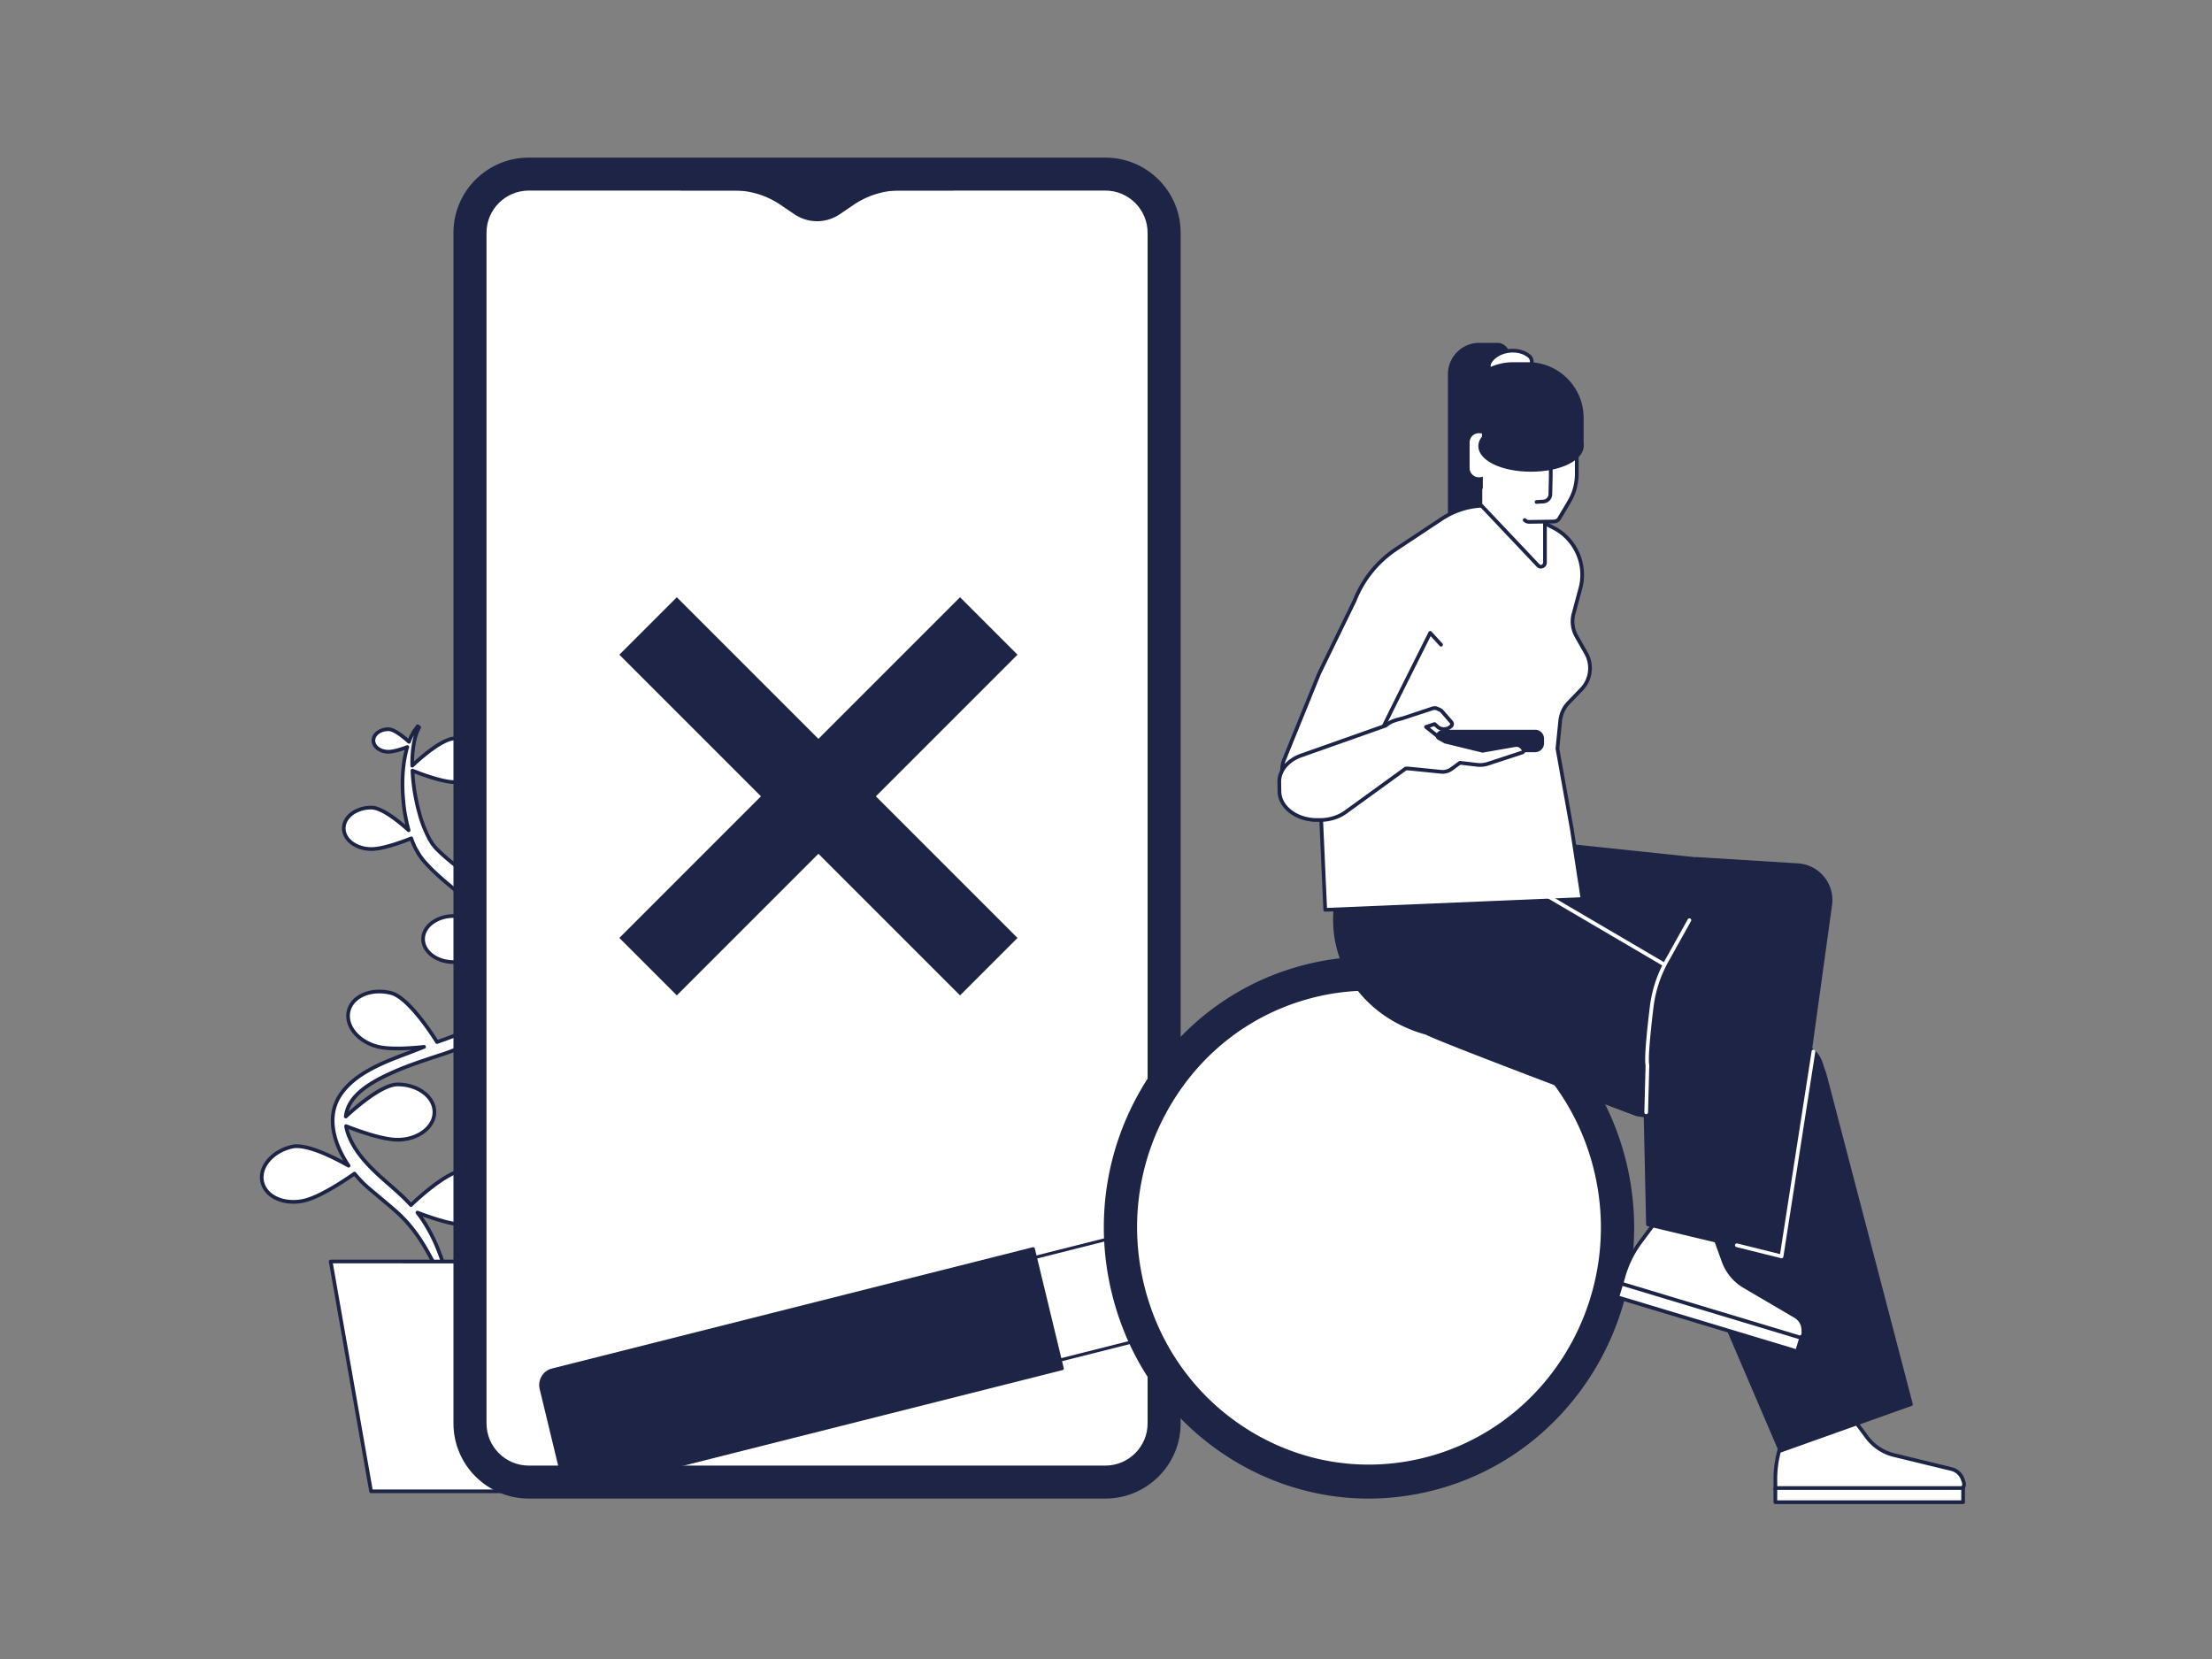 <svg xmlns="http://www.w3.org/2000/svg" viewBox="0 0 3000 2250" width="3000" height="2250"><rect x="0" y="0" width="3000" height="2250" fill="#808080" stroke="none"/><g transform="translate(352.5 982.5) rotate(0.0 228.75 521.25) scale(4.978 5.027)"><svg width="91.909" height="207.395" viewBox="0 0 91.909 207.395"><path d="M83.272 70.417c-3.834-.934-11.362 2.698-15.374 4.863.357-.948.644-1.909.866-2.867.746-3.297.815-6.555.702-9.69a68.154 68.154 0 0 0-.133-2.335l-.021-.29-.005-.072-.027-.208-.019-.139-.076-.555-.153-1.108c-.029-.342-.145-.789-.254-1.221l-.331-1.29c-.226-.859-.574-1.588-.862-2.382-1.303-3.092-3.363-5.672-5.502-7.79-1.752-1.736-3.567-3.209-5.325-4.589 2.947.556 7.309 1.198 9.98.755 4.324-.718 7.396-3.908 6.862-7.125-.534-3.218-4.472-5.245-8.796-4.527-3.412.566-8.373 6.604-10.318 9.13-1.725-1.336-3.355-2.631-4.819-3.959-.458-.391-.854-.812-1.281-1.212l-.314-.302-.078-.075c.025.031-.032-.034-.025-.024l-.082-.1-.586-.708-.291-.352c-.076-.108-.123-.203-.187-.304l-.367-.591c-.258-.347-.49-.885-.731-1.347a31.772 31.772 0 0 1-2.235-5.898c-.568-1.965-.974-3.887-1.293-5.706a51.09 51.09 0 0 1-.636-5.935c2.34.93 8.209 3.119 11.663 3.119 4.383 0 7.936-2.644 7.936-5.906s-3.553-5.906-7.936-5.906c-3.479 0-9.412 5.206-11.716 7.357a35.82 35.82 0 0 1 .028-2.272c.14-2.646.522-4.715.999-6.052.083-.353.211-.636.331-.877l.287-.621.237-.513L42.984.5l-.349.474-.432.589a4.41 4.41 0 0 0-.535.851c-.349.6-.704 1.369-1.04 2.282-1.381-1.245-4.004-3.402-5.612-3.402-2.257 0-4.087 1.362-4.087 3.042s1.83 3.042 4.087 3.042c1.441 0 3.701-.741 5.149-1.277a29.054 29.054 0 0 0-.624 2.514c-.549 2.774-.837 6.213-.604 10.141.141 1.96.304 4.06.76 6.245.215 1.154.487 2.337.832 3.544-2.581-2.309-7.265-6.108-10.156-6.108-4.152 0-7.518 2.505-7.518 5.595s3.366 5.595 7.518 5.595c3.19 0 8.556-1.971 10.878-2.887.135.371.264.74.417 1.115.265.595.464 1.166.858 1.826l.545.964.28.474.269.369.541.743.136.187.034.047.157.182.083.091.333.365c.45.48.887.997 1.363 1.458 1.867 1.914 3.949 3.637 6.016 5.352 4.111 3.418 8.415 6.764 10.569 11.352.222.577.542 1.172.703 1.739l.258.85c.05.158.102.317.148.491-2.897-2.577-7.982-6.656-11.14-6.656-4.614 0-8.354 2.784-8.354 6.217 0 3.434 3.74 6.217 8.354 6.217 3.34 0 8.824-1.944 11.606-3.021.074.639.143 1.279.197 1.918.245 2.874.27 5.776-.193 8.524-.229 1.371-.598 2.695-1.134 3.909-.12.333-.266.548-.391.833-2.533 5.327-9.015 7.44-14.646 9.402-1.766-2.78-7.972-12.096-12.537-13.231-5.374-1.336-10.536.824-11.531 4.823s2.557 8.324 7.931 9.66c3.307.822 8.835.455 12.602.051l-.075.03c-7.46 3.049-17.466 5.66-22.438 12.489-4.363 5.992-2.113 13.627 1.953 19.538-3.955-2.21-11.537-6.018-15.418-5.128-5.397 1.238-9.026 5.499-8.104 9.515.922 4.017 6.044 6.269 11.442 5.03 4.363-1.001 11.22-5.566 13.689-7.28 1.245 1.518 2.583 2.871 3.913 3.979l5.62 4.682c.871.734 1.733 1.467 2.485 2.171.381.336.776.734 1.165 1.123.176.179.428.418.538.544l.511.557c1.335 1.497 2.533 3.025 3.546 4.555 2.034 3.059 3.535 5.969 4.698 8.406a122.378 122.378 0 0 1 2.548 5.77l.86 2.085.481-.136-.381-2.232a60.642 60.642 0 0 0-1.532-6.249c-.381-1.339-.899-2.795-1.512-4.369a41.413 41.413 0 0 0-2.307-4.991c-.948-1.732-2.04-3.564-3.469-5.328l-.05-.062c3.489 1.321 9.535 3.383 13.298 3.383 5.538 0 10.027-3.341 10.027-7.462s-4.489-7.462-10.027-7.462c-4.515 0-12.317 6.952-15.045 9.52-.15-.164-.301-.327-.468-.497a50.019 50.019 0 0 0-2.557-2.512c-4.873-4.416-10.468-8.48-13.401-14.55a16.677 16.677 0 0 1-.485-1.094 12.688 12.688 0 0 1-.751-2.636c3.309 1.284 9.99 3.665 14.035 3.665 5.538 0 10.027-3.341 10.027-7.462s-4.489-7.462-10.027-7.462c-4.08 0-10.841 5.674-14.119 8.663.651-5.973 7.265-9.499 13.166-12.071 4.411-1.923 9.011-3.362 13.582-4.846 4.776-1.551 9.655-4.106 13.548-7.427.339-.27.655-.58.957-.917.31-.352.608-.598.924-1.046l.353-.464.176-.232.192-.301c.128-.21.268-.427.401-.643 2.797 1.965 8.986 6.086 13.045 7.075 5.38 1.31 10.532-.874 11.508-4.878.976-3.999-2.595-8.307-7.975-9.617z" fill="#fff"/><path d="M51.658 155.558a.5.5 0 0 1-.462-.31l-.86-2.084a122.254 122.254 0 0 0-2.537-5.748c-.964-2.021-2.497-5.086-4.663-8.343-.979-1.477-2.157-2.99-3.503-4.499l-.507-.553a6.752 6.752 0 0 0-.312-.317l-.214-.214c-.402-.403-.776-.779-1.139-1.099a64.859 64.859 0 0 0-2.476-2.164l-5.619-4.681a30.37 30.37 0 0 1-3.685-3.691c-2.913 2-9.28 6.131-13.485 7.096-1.02.234-2.052.353-3.069.353-4.576 0-8.182-2.314-8.972-5.758-.482-2.101.153-4.315 1.789-6.235 1.6-1.878 3.976-3.256 6.69-3.879.42-.096.892-.145 1.403-.145 3.607 0 8.96 2.442 12.658 4.393-2.506-4.208-5.686-11.877-.889-18.466 4.136-5.68 11.654-8.494 18.287-10.978l1.187-.445c-4.012.264-7.212.144-9.28-.37-2.703-.672-5.054-2.092-6.62-3.999-1.601-1.95-2.196-4.175-1.676-6.267.833-3.348 4.385-5.598 8.839-5.598 1.093 0 2.203.138 3.297.41 4.47 1.111 10.167 9.287 12.625 13.114l.146-.051c5.378-1.869 11.473-3.988 13.838-8.963.048-.109.105-.22.163-.331.072-.139.146-.279.21-.457.509-1.156.879-2.431 1.112-3.822.404-2.397.466-5.144.188-8.398a53.945 53.945 0 0 0-.124-1.263c-3.042 1.15-8.015 2.823-11.182 2.823-4.882 0-8.854-3.013-8.854-6.717s3.972-6.717 8.854-6.717c2.791 0 6.844 2.844 10.146 5.633-.083-.222-.184-.45-.289-.686a14.414 14.414 0 0 1-.293-.691c-1.939-4.127-5.805-7.326-9.542-10.418l-.978-.811c-2.016-1.672-4.1-3.402-5.955-5.305-.31-.3-.612-.634-.913-.966-.152-.168-.304-.336-.457-.499l-.587-.653a5.564 5.564 0 0 1-.061-.08l-.945-1.299-.855-1.486c-.302-.506-.496-.966-.683-1.411-.064-.152-.128-.304-.196-.458-.094-.229-.176-.45-.255-.667-2.847 1.101-7.58 2.734-10.582 2.734-4.421 0-8.018-2.734-8.018-6.094 0-3.361 3.597-6.095 8.018-6.095 2.549 0 6.244 2.604 9.259 5.162a40.74 40.74 0 0 1-.427-2.006c-.444-2.128-.61-4.113-.767-6.301-.214-3.621-.002-7.171.613-10.274.11-.545.235-1.088.374-1.622-1.47.502-3.194.982-4.409.982-2.529 0-4.587-1.589-4.587-3.542S32.485.79 35.014.79c1.514 0 3.683 1.564 5.405 3.053.262-.641.536-1.206.814-1.685.16-.351.38-.657.572-.905L42.578.2a.5.5 0 0 1 .696-.109l.405.293a.5.5 0 0 1 .161.615l-.523 1.134a3.454 3.454 0 0 0-.298.782c-.514 1.449-.859 3.547-.986 5.964a28.7 28.7 0 0 0-.031 1.111c3.11-2.81 8.016-6.723 11.22-6.723 4.651 0 8.436 2.874 8.436 6.406s-3.784 6.406-8.436 6.406c-3.216 0-8.413-1.826-11.121-2.87a51.25 51.25 0 0 0 .587 5.103c.367 2.092.786 3.941 1.28 5.648a31.121 31.121 0 0 0 2.202 5.813l.198.394c.161.326.328.664.488.88l.467.752c.028.049.057.099.095.153l.915 1.105.008.007.391.376c.152.142.305.292.458.442.258.253.518.508.801.75 1.386 1.256 2.923 2.484 4.406 3.637 2.554-3.269 7.013-8.372 10.325-8.921a11.055 11.055 0 0 1 1.817-.151c3.951 0 7.057 2.093 7.554 5.089.578 3.484-2.685 6.939-7.273 7.701-2.022.337-5.46.023-8.22-.419 1.275 1.037 2.578 2.16 3.835 3.405 2.609 2.583 4.444 5.183 5.611 7.95.102.279.201.528.301.777.209.524.425 1.066.584 1.672l.333 1.292c.126.504.236.941.267 1.303l.272 1.99.008.1.021.29c.058.775.103 1.56.134 2.351.097 2.678.103 6.213-.714 9.82a23.245 23.245 0 0 1-.469 1.722c3.653-1.897 9.318-4.479 13.096-4.479a6.39 6.39 0 0 1 1.512.165c2.706.659 5.063 2.068 6.638 3.968 1.61 1.942 2.216 4.165 1.706 6.258-.821 3.374-4.388 5.64-8.874 5.64-1.073 0-2.163-.133-3.237-.395-3.869-.942-9.5-4.568-12.782-6.849l-.517.766-.353.464a6.018 6.018 0 0 1-.651.757c-.098.102-.196.203-.296.316a8.272 8.272 0 0 1-1.021.977c-3.732 3.185-8.604 5.856-13.705 7.512l-1.244.403c-4.082 1.321-8.304 2.687-12.292 4.426-5.492 2.395-11.164 5.466-12.582 10.24 3.743-3.291 9.554-7.79 13.335-7.79 5.805 0 10.527 3.571 10.527 7.961s-4.722 7.962-10.527 7.962c-3.768 0-9.675-1.98-13.359-3.371.137.547.317 1.101.539 1.656.144.359.302.713.47 1.062 2.347 4.855 6.504 8.469 10.525 11.963a178.19 178.19 0 0 1 2.762 2.434 50.86 50.86 0 0 1 2.583 2.537l.13.134c3.29-3.058 10.564-9.312 15.021-9.312 5.805 0 10.527 3.572 10.527 7.962s-4.722 7.962-10.527 7.962c-3.322 0-8.368-1.569-11.864-2.821 1.063 1.489 1.887 2.925 2.523 4.088a42.054 42.054 0 0 1 2.336 5.052c.685 1.756 1.17 3.159 1.526 4.411.8 2.642 1.244 4.75 1.542 6.291l.383 2.243a.5.5 0 0 1-.357.565l-.481.136a.37.37 0 0 1-.137.024zm-25.884-34.872c.146 0 .289.063.387.183 1.196 1.459 2.526 2.812 3.846 3.911l5.62 4.683c.842.709 1.727 1.46 2.507 2.19.367.322.758.714 1.143 1.101l.241.24c.139.137.277.274.353.361l.504.55a41.254 41.254 0 0 1 3.594 4.616c2.2 3.31 3.755 6.417 4.732 8.467a124.382 124.382 0 0 1 2.559 5.794l.013.03-.006-.038a59.92 59.92 0 0 0-1.518-6.188c-.35-1.229-.826-2.603-1.5-4.332a41.257 41.257 0 0 0-2.281-4.934c-.811-1.481-1.932-3.417-3.418-5.252-.142-.176-.174-.456-.042-.639s.345-.286.557-.206c3.304 1.251 9.402 3.351 13.121 3.351 5.253 0 9.527-3.123 9.527-6.962s-4.274-6.962-9.527-6.962c-4.392 0-12.364 7.182-14.702 9.384a.5.5 0 0 1-.71-.026 18.136 18.136 0 0 0-.456-.484 49.052 49.052 0 0 0-2.537-2.493c-.897-.813-1.82-1.615-2.746-2.419-4.097-3.561-8.333-7.243-10.77-12.283-.179-.37-.346-.745-.499-1.126a13.281 13.281 0 0 1-.78-2.739.5.5 0 0 1 .674-.549c3.495 1.356 9.941 3.631 13.854 3.631 5.253 0 9.527-3.123 9.527-6.962 0-3.838-4.274-6.961-9.527-6.961-3.991 0-10.968 5.967-13.782 8.533a.5.5 0 0 1-.834-.424c.666-6.111 7.18-9.736 13.463-12.476 4.034-1.759 8.279-3.132 12.384-4.46l1.243-.403c4.979-1.616 9.73-4.22 13.378-7.332.309-.246.602-.526.909-.87.107-.122.216-.235.325-.347.193-.2.376-.389.563-.653l1.104-1.613a.503.503 0 0 1 .713-.146c2.529 1.777 8.846 6.017 12.876 6.998a12.7 12.7 0 0 0 3.001.366c4.017 0 7.192-1.959 7.902-4.876.433-1.779-.101-3.691-1.504-5.384-1.438-1.735-3.607-3.026-6.105-3.634-.371-.09-.8-.136-1.275-.136-3.971 0-10.315 3.104-13.744 4.953a.498.498 0 0 1-.705-.616c.341-.903.625-1.847.847-2.804.791-3.492.784-6.943.69-9.559a67.192 67.192 0 0 0-.132-2.316l-.144-1.233-.153-1.107c-.027-.307-.127-.705-.224-1.089l-.351-1.366c-.143-.545-.339-1.035-.546-1.554a25.88 25.88 0 0 1-.302-.782c-1.106-2.621-2.87-5.116-5.384-7.605-1.731-1.715-3.562-3.201-5.282-4.552a.498.498 0 0 1-.146-.6.499.499 0 0 1 .548-.285c2.164.408 5.269.894 7.778.894.781 0 1.463-.047 2.027-.141 4.045-.671 6.939-3.61 6.451-6.55-.409-2.465-3.171-4.253-6.568-4.253-.546 0-1.103.046-1.653.138-3.318.55-8.497 6.983-10.004 8.941a.502.502 0 0 1-.702.09c-1.618-1.253-3.326-2.603-4.849-3.983-.291-.248-.566-.518-.84-.787-.148-.145-.295-.29-.446-.431l-.383-.369a.563.563 0 0 1-.079-.08l-.958-1.159a2.56 2.56 0 0 1-.165-.256l-.429-.693c-.191-.255-.378-.633-.558-1l-.192-.381a32.128 32.128 0 0 1-2.274-5.998c-.502-1.734-.929-3.618-1.303-5.75a51.87 51.87 0 0 1-.644-5.997.502.502 0 0 1 .684-.489c2.332.927 8.116 3.083 11.479 3.083 4.1 0 7.436-2.425 7.436-5.406s-3.335-5.406-7.436-5.406c-3.377 0-9.561 5.528-11.375 7.222a.501.501 0 0 1-.842-.357 36.032 36.032 0 0 1 .028-2.304c.126-2.383.46-4.485.947-5.961a15.16 15.16 0 0 0-.886 1.997.501.501 0 0 1-.804.199C37.979 2.983 36.056 1.79 35.01 1.79c-1.978 0-3.587 1.14-3.587 2.542 0 1.401 1.609 2.542 3.587 2.542 1.038 0 2.805-.442 4.975-1.246a.5.5 0 0 1 .653.611 28.83 28.83 0 0 0-.613 2.47c-.599 3.019-.805 6.482-.596 10.013.154 2.145.317 4.094.75 6.172.225 1.205.501 2.382.824 3.508a.5.5 0 0 1-.814.511c-4.249-3.8-7.829-5.98-9.823-5.98-3.87 0-7.018 2.286-7.018 5.095s3.148 5.094 7.018 5.094c3.125 0 8.52-1.995 10.694-2.852a.5.5 0 0 1 .654.294l.087.242c.103.284.205.568.322.856.065.145.132.303.198.462.182.432.354.84.626 1.296l1.068 1.77.916 1.207.333.365c.153.163.309.334.465.507.286.316.573.635.877.929 1.828 1.875 3.892 3.587 5.888 5.243l.977.81c3.823 3.163 7.775 6.433 9.824 10.797.096.246.192.461.288.677.165.371.334.754.444 1.138l.255.842c.054.169.105.331.152.505a.5.5 0 0 1-.814.504c-2.743-2.438-7.793-6.53-10.808-6.53-4.331 0-7.854 2.564-7.854 5.717s3.523 5.717 7.854 5.717c3.225 0 8.543-1.872 11.426-2.987a.502.502 0 0 1 .677.409c.075.645.144 1.289.198 1.933.285 3.34.22 6.169-.198 8.649-.247 1.473-.641 2.829-1.17 4.028-.068.192-.159.37-.25.545-.048.093-.097.186-.142.288-2.551 5.366-8.856 7.558-14.419 9.492l-.52.181a.5.5 0 0 1-.586-.204c-3.637-5.725-8.761-12.149-12.235-13.013a12.712 12.712 0 0 0-3.056-.38c-3.987 0-7.149 1.944-7.869 4.839-.442 1.777.083 3.691 1.479 5.391 1.43 1.742 3.592 3.043 6.088 3.663 2.51.625 6.908.632 12.428.04a.498.498 0 0 1 .244.959 159.524 159.524 0 0 1-4.469 1.723c-6.501 2.434-13.87 5.192-17.829 10.63-5.144 7.063-.342 15.613 1.961 18.96a.501.501 0 0 1-.656.72c-3.473-1.941-9.894-5.196-13.883-5.196-.436 0-.833.04-1.179.12-2.506.575-4.691 1.837-6.153 3.553-1.426 1.674-1.985 3.579-1.576 5.363.684 2.98 3.897 4.982 7.997 4.982.942 0 1.899-.11 2.845-.327 4.228-.97 10.86-5.36 13.516-7.203a.545.545 0 0 1 .293-.09z" fill="#1d2445"/><path d="M66.281 206.895h-36l-11-62h58z" fill="#fff"/><path d="M66.28 207.395h-36a.499.499 0 0 1-.492-.413l-11-62a.5.5 0 0 1 .492-.588h58a.497.497 0 0 1 .492.588l-11 62a.498.498 0 0 1-.492.413zm-35.581-1h35.162l10.822-61H19.877z" fill="#1d2445"/></svg></g><g transform="translate(615.0 213.75) rotate(0.0 493.125 909.375) scale(4.981 4.969)"><svg width="198" height="366" viewBox="0 0 198 366"><path d="M20.5 361.5h157c8.837 0 16-7.163 16-16v-325c0-8.837-7.163-16-16-16h-157c-8.837 0-16 7.163-16 16v325c0 8.837 7.163 16 16 16z" fill="#fff"/><g fill="#1d2445"><path d="M177.5 366h-157C9.196 366 0 356.804 0 345.5v-325C0 9.196 9.196 0 20.5 0h157C188.804 0 198 9.196 198 20.5v325c0 11.304-9.196 20.5-20.5 20.5zM20.5 9C14.159 9 9 14.159 9 20.5v325c0 6.341 5.159 11.5 11.5 11.5h157c6.341 0 11.5-5.159 11.5-11.5v-325c0-6.341-5.159-11.5-11.5-11.5z"/><path d="M99 2.228H58.683l3.15 6.719h14.43c4.554 0 9.002 1.369 12.768 3.93l3.798 2.582a10.976 10.976 0 0 0 12.344 0l3.798-2.582a22.704 22.704 0 0 1 12.768-3.93h14.43l3.15-6.719z"/></g></svg></g><g transform="translate(731.25 1297.5) rotate(0.0 742.5 367.5) scale(4.219 4.248)"><svg width="351.99" height="173.01" viewBox="0 0 351.99 173.01"><path d="m189.52 88.46 7.98 32.79-71.09 17.81-7.98-32.79z" fill="#fff"/><g fill="#1d2445"><path d="M126.41 139.56c-.09 0-.18-.02-.26-.07a.515.515 0 0 1-.23-.31l-7.98-32.79c-.06-.27.1-.54.36-.6l71.09-17.81c.13-.03.27-.01.38.06s.2.18.23.31l7.98 32.79c.06.27-.1.54-.36.6l-71.09 17.81s-.08.02-.12.02zm-7.37-32.93 7.74 31.82 70.12-17.57-7.74-31.82z"/><path d="M7.62 166.64.64 137.93c-.64-2.64.94-5.3 3.54-5.95l154.64-38.74 9.31 38.26-154.64 38.74c-2.6.65-5.23-.96-5.87-3.6z"/><path d="M12.32 170.88c-.95 0-1.89-.26-2.73-.77-1.24-.75-2.11-1.94-2.45-3.36s-6.98-28.7-6.98-28.7c-.71-2.9 1.05-5.84 3.91-6.56l154.64-38.74c.13-.03.27-.01.38.06s.2.18.23.31l9.31 38.26c.06.27-.1.54-.36.6L13.61 170.72c-.43.11-.86.16-1.29.16zm-4.21-4.36c.28 1.16.99 2.13 2 2.74.99.6 2.15.77 3.26.49l154.16-38.62-9.07-37.29L4.31 132.46c-2.33.58-3.75 2.98-3.18 5.35z"/></g><ellipse cx="266.76" cy="86.49" fill="#fff" rx="79.87" ry="81.06"/><path d="M266.61 172.51c-15.25 0-30.26-4.21-43.65-12.42-19.37-11.87-33.02-30.69-38.45-52.99-5.42-22.3-1.97-45.4 9.73-65.06s30.24-33.52 52.21-39.02C291.8-8.34 337.81 19.86 349 65.89s-16.59 92.72-61.95 104.08a84.496 84.496 0 0 1-20.46 2.54zm.15-162.17c-5.94 0-11.96.72-17.98 2.23-19.46 4.87-35.88 17.15-46.24 34.56s-13.42 37.87-8.62 57.62 16.89 36.41 34.05 46.93c17.15 10.52 37.31 13.62 56.77 8.75 40.16-10.06 64.78-51.41 54.86-92.17-8.43-34.66-39.15-57.9-72.84-57.9z" fill="#1d2445"/><path d="M266.61 173.01c-15.4 0-30.58-4.32-43.91-12.49-19.48-11.94-33.22-30.87-38.67-53.3-5.45-22.42-1.98-45.66 9.79-65.44 11.77-19.77 30.42-33.71 52.52-39.25 21.86-5.48 44.58-2.04 63.98 9.68C330.09 24.15 344 43.17 349.5 65.77c11.26 46.29-16.69 93.26-62.31 104.68a85.055 85.055 0 0 1-20.58 2.56zM266.83.99c-6.75 0-13.54.83-20.25 2.51-21.84 5.47-40.27 19.25-51.9 38.79-11.63 19.55-15.07 42.52-9.68 64.69s18.97 40.88 38.22 52.68c13.17 8.08 28.18 12.34 43.39 12.35 6.85 0 13.69-.85 20.33-2.52 45.09-11.3 72.71-57.72 61.58-103.48-5.43-22.34-19.19-41.14-38.72-52.94C296.58 5.09 281.81 1 266.83 1zm-.21 162.18c-13.6 0-26.98-3.75-38.92-11.07-17.27-10.58-29.44-27.36-34.27-47.24-4.83-19.87-1.75-40.47 8.68-57.99s26.96-29.88 46.55-34.78a74.46 74.46 0 0 1 18.1-2.24c34.83 0 64.98 23.97 73.33 58.29 9.98 41.03-14.79 82.65-55.22 92.78a75.296 75.296 0 0 1-18.24 2.26zm.13-152.33c-5.99 0-12 .74-17.85 2.21-19.33 4.84-35.64 17.03-45.93 34.33s-13.34 37.63-8.56 57.24c4.77 19.62 16.78 36.17 33.82 46.62 17.04 10.44 37.06 13.53 56.39 8.69 39.9-10 64.35-51.07 54.5-91.57-8.24-33.87-37.99-57.52-72.36-57.52z" fill="#1d2445"/></svg></g><g transform="translate(840.0 810.0) rotate(0.0 270.0 270.0) scale(5.009 5.009)"><svg width="107.802" height="107.802" viewBox="0 0 107.802 107.802"><g fill="#1D2445"><path d="M0 15.557 15.556.001l92.245 92.245-15.556 15.556z"/><path d="M0 92.246 92.243 0 107.8 15.557l-92.245 92.245z"/></g></svg></g><g transform="translate(1732.5 465.0) rotate(0.0 466.875 787.5) scale(5.024 5.043)"><svg width="185.872" height="312.289" viewBox="0 0 185.872 312.289"><path d="m144.189 190.146-28.075-18.566 13.522-5.835 4.803-14.977c.86-4.619-2.327-9.804-6.984-10.397l-62.561-6.574c-2.103-.245-6.893-.141-12.649.131-5.742-2.766-9.919-4.732-9.919-4.732l-4.255 5.573c-10.695.728-20.373 1.546-20.373 1.546L15.795 151.1c-2.154 16.735 9.022 30.295 24.507 34.492 2.111 1.454 56.727 21.883 56.727 21.883l36.349 5.73 11.654-10.562c3.056-3.569 2.892-9.653-.843-12.497z" fill="#1d2445"/><path d="M133.378 213.705a.512.512 0 0 1-.078-.006l-36.35-5.729a.658.658 0 0 1-.097-.025c-2.209-.827-53.608-20.061-56.752-21.889-16.675-4.552-26.871-18.941-24.803-35.019l1.903-14.787a.501.501 0 0 1 .454-.435c.096-.009 9.666-.814 20.155-1.53l4.117-5.394a.499.499 0 0 1 .61-.148s4.123 1.94 9.809 4.678c6.459-.302 10.696-.344 12.604-.122l62.556 6.574c2.2.28 4.197 1.519 5.635 3.488 1.588 2.179 2.256 4.981 1.787 7.498l-4.817 15.037a.503.503 0 0 1-.278.307l-12.673 5.469 27.304 18.057c1.784 1.357 2.893 3.43 3.15 5.854.285 2.681-.539 5.441-2.203 7.385l-11.698 10.607a.498.498 0 0 1-.335.13zm-36.221-6.716 36.063 5.685 11.477-10.401c1.445-1.693 2.181-4.172 1.925-6.584-.229-2.148-1.199-3.976-2.734-5.146l-28.048-18.547a.502.502 0 0 1 .077-.876l13.313-5.745 4.732-14.76c.404-2.19-.198-4.704-1.628-6.664-1.272-1.746-3.027-2.842-4.942-3.085l-62.55-6.573c-1.859-.216-6.115-.171-12.573.133a.435.435 0 0 1-.24-.049 1444.768 1444.768 0 0 0-9.55-4.557l-4.01 5.252a.498.498 0 0 1-.363.195c-9.352.636-18.022 1.349-19.963 1.511l-1.852 14.386c-2.006 15.591 7.921 29.55 24.142 33.945a.531.531 0 0 1 .153.07c1.689 1.165 41.361 16.121 56.571 21.81z" fill="#1d2445"/><path d="m185.291 306.467-.287-.825a4.316 4.316 0 0 0-3.063-2.778l-15.496-3.746a12.923 12.923 0 0 1-7.335-4.851l-3.562-4.791a4.318 4.318 0 0 0-3.465-1.741h-14.097v3.004l-1.822 4.985a28.76 28.76 0 0 0-1.746 10.131l.023 2.527h21.936l.001.001h27.551c.992 0 1.688-.979 1.362-1.916z" fill="#fff"/><path d="m183.928 308.883-49.487-.001a.5.5 0 0 1-.5-.495l-.023-2.527a29.145 29.145 0 0 1 1.776-10.309l1.791-4.901v-2.916a.5.5 0 0 1 .5-.5h14.098c1.516 0 2.961.727 3.866 1.944l3.563 4.789a12.44 12.44 0 0 0 7.051 4.664l15.496 3.746a4.795 4.795 0 0 1 3.418 3.101l.287.825a1.92 1.92 0 0 1-.252 1.763c-.37.519-.947.817-1.584.817zm-48.992-1.001 48.992.001c.31 0 .589-.145.769-.396a.929.929 0 0 0 .121-.855l-.287-.825a3.798 3.798 0 0 0-2.707-2.456l-15.496-3.746a13.447 13.447 0 0 1-7.619-5.04l-3.563-4.789a3.832 3.832 0 0 0-3.063-1.541h-13.598v2.505a.532.532 0 0 1-.03.172l-1.821 4.984a28.15 28.15 0 0 0-1.716 9.955z" fill="#1d2445"/><path d="M134.416 307.982h50.683v3.807h-50.683z" fill="#fff"/><path d="M185.1 312.289h-50.684a.5.5 0 0 1-.5-.5v-3.808a.5.5 0 0 1 .5-.5H185.1a.5.5 0 0 1 .5.5v3.808a.5.5 0 0 1-.5.5zm-50.184-1H184.6v-2.808h-49.684zm.879-13.366 35.209-12.498-23.212-88.434c-2.214-7.413-6.453-8.124-11.604-6.429l-25.998 8.553-.061 29.003a48.869 48.869 0 0 0 4.377 20.319z" fill="#1d2445"/><path d="M135.794 298.423a.5.5 0 0 1-.459-.303l-21.289-49.486a49.03 49.03 0 0 1-4.418-20.518l.061-29.003a.5.5 0 0 1 .344-.474l25.998-8.553c1.613-.531 3.008-.789 4.265-.789 3.849 0 6.457 2.47 7.976 7.55l23.216 88.45a.5.5 0 0 1-.316.599l-35.209 12.498a.5.5 0 0 1-.169.029zm-25.106-98.946-.06 28.642a48.052 48.052 0 0 0 4.332 20.111l21.108 49.065 34.334-12.188-23.095-87.989c-1.389-4.647-3.618-6.82-7.013-6.82-1.148 0-2.441.242-3.952.738zM62.139 48.633H46.53V8.43A7.93 7.93 0 0 1 54.46.5h4.904a2.776 2.776 0 0 1 2.776 2.776v45.357z" fill="#1d2445"/><path d="M62.139 49.134H46.53a.5.5 0 0 1-.5-.5V8.43c0-4.649 3.782-8.43 8.43-8.43h4.903a3.28 3.28 0 0 1 3.275 3.275v45.358a.499.499 0 0 1-.499.501zm-15.109-1h14.609V3.275A2.278 2.278 0 0 0 59.364 1H54.46c-4.098 0-7.431 3.333-7.431 7.43v39.704z" fill="#1d2445"/><path d="m75.588 109.117.757-7.508a8.115 8.115 0 0 1 2.246-4.833l3.517-3.63a8.116 8.116 0 0 0 1.218-9.673l-2.583-4.522a8.116 8.116 0 0 1-.789-6.141l1.835-6.798a14.105 14.105 0 0 0-7.144-16.208l-11.263-5.819-6.522-.195a21.571 21.571 0 0 0-12.529 3.559l-12.225 8.07a29.708 29.708 0 0 0-11.264 13.902c-.014.028-.032.053-.046.082l-9.513 19.448-9.495 23.277a6.817 6.817 0 0 0 2.666 8.335l1.824 1.154a6.446 6.446 0 0 0 5.473.675c.02 3.318.048 5.688.048 5.688l1.105 24.508 69.46-2.901-2.88-18.793z" fill="#fff"/><path d="M12.904 152.984a.499.499 0 0 1-.499-.478L11.3 128a940.29 940.29 0 0 1-.045-5.057 7.01 7.01 0 0 1-5.245-.906l-1.824-1.154a7.312 7.312 0 0 1-2.861-8.947L10.82 88.66l9.527-19.479C22.672 63.318 26.633 58.43 31.83 55l12.226-8.07a21.91 21.91 0 0 1 12.818-3.642l6.522.195a.505.505 0 0 1 .215.056l11.263 5.819c6.065 3.134 9.176 10.191 7.396 16.782l-1.835 6.798a7.57 7.57 0 0 0 .74 5.764l2.584 4.521c1.89 3.31 1.357 7.532-1.293 10.27l-3.517 3.63a7.648 7.648 0 0 0-2.108 4.535l-.75 7.438 3.884 21.605 2.882 18.806a.504.504 0 0 1-.473.577l-69.46 2.9h-.02zm-1.153-31.195a.497.497 0 0 1 .5.497c.02 3.315.048 5.685.048 5.686l1.082 23.992 68.403-2.856-2.795-18.24-3.895-21.662a.499.499 0 0 1-.005-.139l.758-7.508a8.65 8.65 0 0 1 2.384-5.131l3.517-3.63c2.344-2.42 2.813-6.153 1.143-9.078l-2.584-4.521a8.565 8.565 0 0 1-.836-6.521l1.835-6.797c1.657-6.141-1.241-12.715-6.891-15.634L63.253 44.48l-6.408-.191a20.939 20.939 0 0 0-12.238 3.476l-12.226 8.07a29.092 29.092 0 0 0-11.075 13.668 1.589 1.589 0 0 1-.055.109l-9.52 19.456-9.481 23.245a6.313 6.313 0 0 0 2.471 7.725l1.824 1.154a6.009 6.009 0 0 0 5.051.622.488.488 0 0 1 .155-.025z" fill="#1d2445"/><path d="M59.065 8.195a2 2 0 0 1-1.732-2.997c.818-1.423 2.497-2.517 4.491-2.927 2.216-.456 4.415-.021 6.033 1.193a1.999 1.999 0 1 1-2.401 3.199c-.691-.519-1.751-.695-2.827-.474-.976.201-1.632.66-1.828 1.002a1.997 1.997 0 0 1-1.736 1.004z" fill="#fff"/><path d="M59.066 8.695c-.436 0-.865-.115-1.244-.333a2.506 2.506 0 0 1-.922-3.413c.889-1.546 2.692-2.73 4.824-3.168 2.351-.481 4.711-.011 6.434 1.283.534.399.881.984.975 1.646a2.482 2.482 0 0 1-.475 1.854c-.794 1.06-2.436 1.3-3.501.499-.565-.424-1.498-.575-2.426-.384-.907.187-1.398.594-1.495.761a2.509 2.509 0 0 1-2.17 1.255zm4.474-6.101c-.534 0-1.077.056-1.615.167-1.855.381-3.41 1.386-4.158 2.687a1.503 1.503 0 0 0 .554 2.048c.696.401 1.652.136 2.048-.553.314-.55 1.163-1.038 2.161-1.243 1.206-.249 2.434-.032 3.228.563.645.486 1.619.341 2.1-.299.241-.321.343-.716.286-1.112s-.265-.747-.585-.987c-1.108-.832-2.497-1.271-4.019-1.271z" fill="#1d2445"/><path d="m58.868 36.22 23.291-8.329v-7.72c0-7.987-6.474-14.461-14.461-14.461h-4.104c-7.987 0-14.461 6.474-14.461 14.461v6.314c.001 5.376 4.359 9.735 9.735 9.735z" fill="#1d2445"/><path d="M58.868 36.72c-5.644 0-10.234-4.591-10.234-10.234v-6.314c0-8.249 6.712-14.961 14.961-14.961h4.104c8.249 0 14.961 6.712 14.961 14.961v7.72a.502.502 0 0 1-.332.471l-23.291 8.329a.535.535 0 0 1-.169.028zm4.727-30.51c-7.698 0-13.961 6.263-13.961 13.961v6.314c0 5.063 4.097 9.188 9.148 9.234l22.877-8.182V20.17c0-7.698-6.263-13.961-13.961-13.961h-4.103z" fill="#1d2445"/><path d="M72.22 59.086V26.724H54.792v16.751L70.33 59.84c.681.718 1.89.236 1.89-.754z" fill="#fff"/><path d="M71.116 60.684c-.436 0-.844-.178-1.149-.499L54.43 43.819a.501.501 0 0 1-.138-.345v-16.75a.5.5 0 0 1 .5-.5H72.22a.5.5 0 0 1 .5.5v32.361c0 .449-.178.862-.5 1.163a1.635 1.635 0 0 1-1.104.436zM55.292 43.275l15.399 16.22c.35.368.65.204.847.022a.572.572 0 0 0 .182-.432v-31.86H55.292z" fill="#1d2445"/><path d="M66.749 47.648a1.71 1.71 0 0 0 1.216.492l6.661-.097a1.705 1.705 0 0 0 1.447-.831l2.666-4.462a14.602 14.602 0 0 0 2.067-7.49v-8.72h-25.86v12.42" fill="#fff"/><path d="M67.952 48.64c-.58 0-1.145-.231-1.555-.637a.5.5 0 0 1 .703-.711c.227.225.529.38.859.348l6.658-.098a1.21 1.21 0 0 0 1.025-.587l2.666-4.463a14.107 14.107 0 0 0 1.996-7.233v-8.22H55.447v11.92a.5.5 0 0 1-1 0v-12.42a.5.5 0 0 1 .5-.5h25.859a.5.5 0 0 1 .5.5v8.72c0 2.727-.739 5.405-2.137 7.747l-2.666 4.462a2.22 2.22 0 0 1-1.872 1.074l-6.659.098h-.02z" fill="#1d2445"/><path d="M69.964 43.292a.5.5 0 0 1-.032-.999l1.846-.123a1.492 1.492 0 0 0 1.4-1.462l.113-4.972v-4.591c0-.194.113-.372.29-.454l7.022-3.255a.501.501 0 0 1 .42.908l-6.732 3.12v4.283l-.113 4.983a2.488 2.488 0 0 1-2.334 2.437l-1.846.123c-.011.002-.022.002-.034.002z" fill="#1d2445"/><path d="M54.367 24.296h.147A2.494 2.494 0 0 1 57 26.782v6.886a2.494 2.494 0 0 1-2.486 2.486h-.147a2.494 2.494 0 0 1-2.486-2.486v-6.886a2.493 2.493 0 0 1 2.486-2.486z" fill="#fff"/><g fill="#1d2445"><ellipse cx="68.445" cy="27.761" rx="13.714" ry="6.389"/><path d="M68.445 34.65c-7.971 0-14.214-3.026-14.214-6.89s6.243-6.89 14.214-6.89 14.215 3.026 14.215 6.89-6.245 6.89-14.215 6.89zm0-12.779c-7.163 0-13.214 2.697-13.214 5.89s6.051 5.89 13.214 5.89 13.215-2.697 13.215-5.89-6.052-5.89-13.215-5.89z"/><path d="M55.217 19.181h4.625v8.763h-4.625zM27.458 106.04a.441.441 0 0 1-.21-.052c-.213-.116-.325-.178-.138-.706l-.029-.021a.57.57 0 0 1 .067-.085c.239-.623.828-1.809 2.006-4.175 1.285-2.585 3.009-6.027 4.734-9.469 3.45-6.882 6.912-13.758 6.912-13.758a.5.5 0 0 1 .815-.114l2.903 3.167a.5.5 0 1 1-.736.676l-2.414-2.633c-3.815 7.58-12.581 25.028-13.358 26.723a.472.472 0 0 1-.061.165.587.587 0 0 1-.491.282zm42.123 3.538H44.9a1.899 1.899 0 0 1-1.893-1.893v-1.237c0-1.041.852-1.893 1.893-1.893h24.681c1.041 0 1.893.852 1.893 1.893v1.237a1.899 1.899 0 0 1-1.893 1.893z"/><path d="M69.58 110.078H44.9a2.396 2.396 0 0 1-2.393-2.393v-1.237a2.397 2.397 0 0 1 2.393-2.394h24.68a2.397 2.397 0 0 1 2.394 2.394v1.237a2.396 2.396 0 0 1-2.394 2.393zm-24.68-5.023c-.768 0-1.393.625-1.393 1.394v1.237c0 .768.625 1.393 1.393 1.393h24.68c.769 0 1.394-.625 1.394-1.393v-1.237c0-.769-.625-1.394-1.394-1.394z"/></g><path d="M66.446 109.489c-.004-.004-.004-.007-.004-.011l-.011-.026a2.09 2.09 0 0 0-2.296-1.28l-8.753 1.529-10.07-2.456-1.764-.971a.592.592 0 0 1-.301-.491l-3.134-2.489 2.308-.774.818.722c.982.867 2.454.87 3.439.008l.217-.19a.744.744 0 0 0 .07-1.05l-2.522-2.883a1.848 1.848 0 0 0-.953-.578 1.852 1.852 0 0 0-1.625-.233l-7.89 2.611-.574.145c-1.603.404-2.924.752-4.174 1.862l-22.816 8.033C2.768 112.25.453 115.05.503 118.115l.041 2.541c.068 4.251 4.598 7.67 10.16 7.67h.716c2.595 0 5.087-.759 6.974-2.121l16.233-11.723c.328-.011.658-.015.99.01l.067.007 8.511.856a4 4 0 0 0 2.776-.748l2.304-1.675 4.54.532c1.038.13 2.091.03 3.081-.298l9.21-3.011a.528.528 0 0 0 .34-.666z" fill="#fff"/><path d="M11.417 128.826h-.715c-5.807 0-10.589-3.661-10.66-8.162l-.041-2.541c-.053-3.279 2.396-6.273 6.242-7.627l22.726-8.001c1.346-1.162 2.786-1.524 4.309-1.908l.574-.145 7.854-2.601a2.356 2.356 0 0 1 1.989.244c.438.125.824.37 1.123.712l2.522 2.883a1.246 1.246 0 0 1-.117 1.756l-.216.189c-1.139.996-2.968.989-4.101-.009l-.601-.531-1.162.39 2.413 1.916a.497.497 0 0 1 .189.377l1.752 1.008 9.899 2.414 8.65-1.511a2.571 2.571 0 0 1 2.846 1.586l.009.022c.006.015.013.03.018.047.085.263.063.542-.063.787s-.34.426-.604.51l-9.206 3.01a7.56 7.56 0 0 1-3.299.318l-4.342-.508-2.146 1.56a4.469 4.469 0 0 1-3.122.841l-8.509-.856a6.679 6.679 0 0 0-.839-.019L18.685 126.61c-1.98 1.429-4.56 2.216-7.268 2.216zM42.44 98.724c-.142 0-.283.022-.42.067l-8.498 2.767c-1.491.375-2.779.698-3.964 1.751a.506.506 0 0 1-.166.098L6.575 111.44c-3.433 1.208-5.62 3.825-5.574 6.668l.041 2.541c.063 3.958 4.396 7.178 9.66 7.178h.715c2.499 0 4.872-.72 6.682-2.026l16.232-11.723a.504.504 0 0 1 .275-.095 9.375 9.375 0 0 1 1.046.011l8.59.865a3.53 3.53 0 0 0 2.432-.655l2.305-1.675a.513.513 0 0 1 .353-.093l4.54.531a6.485 6.485 0 0 0 2.865-.275l9.242-3.023-.004-.009c-.292-.717-.997-1.128-1.755-.994l-8.752 1.528a.469.469 0 0 1-.204-.007l-10.07-2.456a.496.496 0 0 1-.123-.047l-1.764-.971a1.108 1.108 0 0 1-.52-.656l-2.985-2.371a.5.5 0 0 1 .151-.866l2.309-.773a.493.493 0 0 1 .49.099l.817.722c.768.678 2.01.682 2.779.007l.216-.19a.247.247 0 0 0 .084-.168.244.244 0 0 0-.061-.177l-2.521-2.883a1.36 1.36 0 0 0-.696-.422.51.51 0 0 1-.162-.071 1.352 1.352 0 0 0-.768-.24z" fill="#1d2445"/><path d="m142 266.186-.038-.873a4.316 4.316 0 0 0-2.135-3.542l-13.764-8.045a12.923 12.923 0 0 1-5.63-6.756l-2.034-5.613a4.314 4.314 0 0 0-2.818-2.664l-13.502-4.054-.864 2.878-3.178 4.25a28.774 28.774 0 0 0-4.586 9.201l-.705 2.427 21.009 6.308.001.001 26.387 7.923a1.441 1.441 0 0 0 1.857-1.441z" fill="#fff"/><path d="M140.562 268.191c-.189 0-.378-.027-.562-.083l-47.396-14.233a.5.5 0 0 1-.337-.618l.704-2.428a29.172 29.172 0 0 1 4.666-9.361l3.126-4.179.839-2.792a.499.499 0 0 1 .622-.335l13.501 4.054a4.84 4.84 0 0 1 3.145 2.973l2.033 5.613a12.454 12.454 0 0 0 5.412 6.494l13.765 8.044a4.799 4.799 0 0 1 2.383 3.952l.037.873a1.929 1.929 0 0 1-.536 1.425 1.956 1.956 0 0 1-1.402.601zm-47.196-15.132 46.922 14.092a.947.947 0 0 0 .954-.253.927.927 0 0 0 .258-.69l-.037-.873a3.804 3.804 0 0 0-1.887-3.132l-13.765-8.044a13.45 13.45 0 0 1-5.848-7.018l-2.033-5.612a3.836 3.836 0 0 0-2.492-2.356l-13.022-3.909-.721 2.397a.497.497 0 0 1-.078.156l-3.179 4.25a28.16 28.16 0 0 0-4.506 9.041z" fill="#1d2445"/><path d="m92.84 253.018 48.545 14.577-1.095 3.646-48.544-14.576z" fill="#fff"/><path d="M140.286 271.728a.507.507 0 0 1-.144-.021L91.601 257.13a.5.5 0 0 1-.335-.622l1.095-3.646a.5.5 0 0 1 .622-.335l48.542 14.575a.498.498 0 0 1 .335.622l-1.095 3.646a.502.502 0 0 1-.479.358zm-47.919-15.412 47.584 14.288.807-2.688-47.584-14.287zm7.658-19.246 36.067 8.613 13.145-94.644c.679-5.38-3.325-10.216-8.738-10.552l-27.316-1.695-10.808 26.914a48.872 48.872 0 0 0-3.467 20.494z" fill="#1d2445"/><path d="M136.092 246.183a.504.504 0 0 1-.116-.014l-36.067-8.613a.5.5 0 0 1-.384-.476l-1.117-50.868a49.031 49.031 0 0 1 3.503-20.691l10.809-26.914c.08-.199.25-.344.495-.313l27.315 1.694c2.757.171 5.245 1.437 7.007 3.564s2.542 4.809 2.196 7.549l-13.146 94.649a.505.505 0 0 1-.495.433zm-35.576-9.51 35.156 8.396 13.069-94.098a8.807 8.807 0 0 0-1.975-6.78 8.811 8.811 0 0 0-6.3-3.204l-26.955-1.672-10.674 26.579a48.066 48.066 0 0 0-3.432 20.284z" fill="#1d2445"/><path d="M104.37 167.646a.49.49 0 0 1-.252-.068l-32.165-18.801a.5.5 0 0 1 .504-.864l32.165 18.801a.5.5 0 0 1-.252.932zm31.722 78.537a.487.487 0 0 1-.12-.015l-12.074-2.994a.498.498 0 1 1 .24-.97l11.544 2.862 8.534-54.603a.501.501 0 0 1 .988.154l-8.618 55.143a.495.495 0 0 1-.218.339.495.495 0 0 1-.276.084z" fill="#fff"/><path d="M99.547 207.43h-.013a.501.501 0 0 1-.487-.513l.333-12.609c-.311-1.583.071-6.853 1.136-15.668a34.26 34.26 0 0 1 4.142-12.692l6.12-10.929a.5.5 0 1 1 .873.489l-6.12 10.929a33.246 33.246 0 0 0-4.022 12.323c-1.035 8.576-1.439 14.044-1.139 15.396.009.04.013.081.012.121l-.334 12.667a.502.502 0 0 1-.501.486z" fill="#fff"/></svg></g></svg>